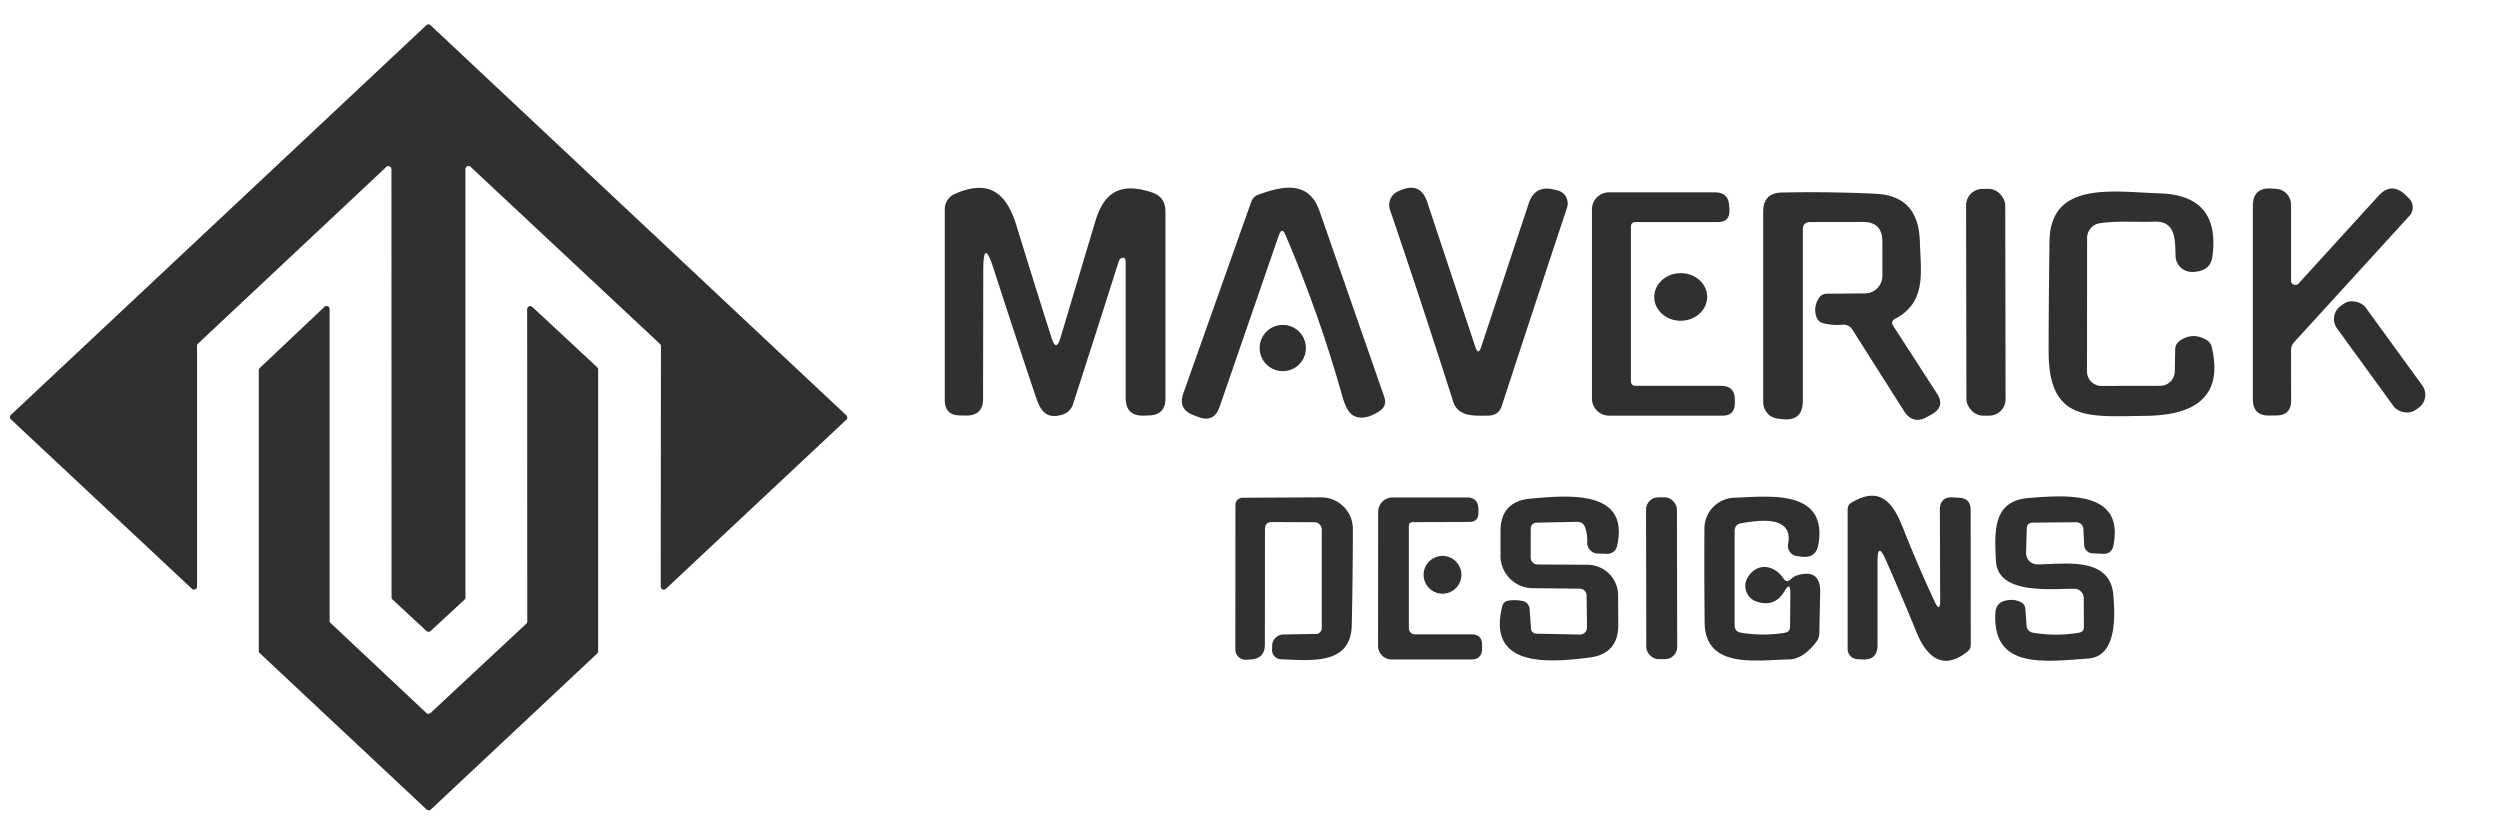 <?xml version="1.0" encoding="UTF-8" standalone="no"?>
<!DOCTYPE svg PUBLIC "-//W3C//DTD SVG 1.1//EN" "http://www.w3.org/Graphics/SVG/1.1/DTD/svg11.dtd">
<svg xmlns="http://www.w3.org/2000/svg" version="1.1" viewBox="0.00 0.00 254.00 84.00">
<path fill="#303030" d="
  M 47.19 60.93
  L 43.75 64.11
  A 0.31 0.31 0.0 0 1 43.33 64.11
  L 39.88 60.91
  A 0.31 0.31 0.0 0 1 39.78 60.68
  L 39.77 17.19
  A 0.31 0.31 0.0 0 0 39.25 16.96
  L 20.12 34.91
  A 0.31 0.31 0.0 0 0 20.02 35.13
  L 20.02 59.60
  A 0.31 0.31 0.0 0 1 19.50 59.82
  L 1.11 42.61
  A 0.31 0.31 0.0 0 1 1.11 42.15
  L 43.32 2.56
  A 0.31 0.31 0.0 0 1 43.74 2.56
  L 85.98 42.19
  A 0.31 0.31 0.0 0 1 85.98 42.65
  L 67.65 59.83
  A 0.31 0.31 0.0 0 1 67.13 59.60
  L 67.15 35.16
  A 0.31 0.31 0.0 0 0 67.05 34.94
  L 47.81 16.95
  A 0.31 0.31 0.0 0 0 47.29 17.17
  L 47.29 60.70
  A 0.31 0.31 0.0 0 1 47.19 60.93
  Z"
/>
<path fill="#303030" d="
  M 99.90 27.49
  L 99.88 40.50
  Q 99.88 42.25 98.12 42.22
  L 97.51 42.21
  Q 95.99 42.17 95.99 40.66
  L 95.99 21.25
  A 1.69 1.69 0.0 0 1 97.01 19.70
  C 100.44 18.19 102.24 19.54 103.27 22.91
  Q 105.10 28.88 106.84 34.33
  Q 107.30 35.80 107.74 34.33
  Q 109.48 28.52 111.28 22.49
  C 112.21 19.37 113.97 18.55 117.01 19.54
  Q 118.41 20.00 118.41 21.47
  L 118.41 40.48
  Q 118.41 42.17 116.72 42.21
  L 116.20 42.23
  Q 114.37 42.27 114.37 40.45
  L 114.37 26.61
  Q 114.37 25.98 113.81 26.29
  Q 113.74 26.33 113.58 26.82
  Q 111.33 33.91 109.01 41.09
  A 1.59 1.59 0.0 0 1 107.99 42.11
  C 106.40 42.62 105.75 41.85 105.27 40.41
  Q 102.99 33.63 100.96 27.33
  Q 99.90 24.02 99.90 27.49
  Z"
/>
<path fill="#303030" d="
  M 129.92 23.93
  L 123.91 41.34
  Q 123.34 42.99 121.72 42.36
  L 121.23 42.17
  Q 119.66 41.56 120.22 39.98
  L 127.13 20.49
  Q 127.32 19.96 127.86 19.77
  C 130.32 18.88 132.98 18.30 134.07 21.46
  Q 137.42 31.12 140.64 40.32
  Q 140.97 41.25 140.13 41.79
  Q 138.59 42.78 137.54 42.25
  Q 136.84 41.89 136.41 40.36
  Q 134.07 31.99 130.62 23.90
  Q 130.24 23.00 129.92 23.93
  Z"
/>
<path fill="#303030" d="
  M 150.49 35.24
  L 155.32 20.66
  Q 155.94 18.80 157.85 19.25
  L 158.23 19.34
  A 1.37 1.36 -74.2 0 1 159.21 21.10
  Q 155.89 31.11 152.57 41.27
  Q 152.25 42.23 151.15 42.23
  C 149.80 42.24 148.14 42.37 147.64 40.80
  Q 144.55 31.08 141.22 21.31
  A 1.52 1.51 69.1 0 1 142.06 19.43
  L 142.32 19.32
  Q 144.32 18.47 145.01 20.54
  L 149.89 35.24
  Q 150.19 36.16 150.49 35.24
  Z"
/>
<rect fill="#303030" x="-1.99" y="-11.52" transform="translate(201.76,30.71) rotate(-0.1)" width="3.98" height="23.04" rx="1.67"/>
<path fill="#303030" d="
  M 233.54 28.80
  L 241.64 19.91
  Q 242.97 18.44 244.40 19.81
  L 244.74 20.14
  A 1.28 1.27 43.2 0 1 244.80 21.93
  L 233.08 34.77
  A 1.19 1.19 0.0 0 0 232.77 35.57
  L 232.78 40.71
  Q 232.78 42.19 231.29 42.21
  L 230.57 42.22
  Q 228.89 42.25 228.89 40.57
  L 228.89 20.93
  Q 228.89 19.00 230.82 19.16
  L 231.30 19.19
  A 1.62 1.60 -87.7 0 1 232.77 20.80
  L 232.77 28.50
  A 0.44 0.44 0.0 0 0 233.54 28.80
  Z"
/>
<path fill="#303030" d="
  M 166.20 39.20
  L 174.85 39.20
  Q 176.26 39.20 176.26 40.60
  L 176.26 40.99
  Q 176.25 42.23 175.01 42.23
  L 163.49 42.23
  A 1.75 1.74 0.0 0 1 161.74 40.49
  L 161.74 21.27
  A 1.74 1.73 0.0 0 1 163.48 19.54
  L 174.22 19.54
  Q 175.63 19.54 175.69 20.95
  L 175.71 21.33
  Q 175.76 22.56 174.54 22.56
  L 166.20 22.56
  Q 165.70 22.56 165.70 23.05
  L 165.70 38.70
  Q 165.70 39.20 166.20 39.20
  Z"
/>
<path fill="#303030" d="
  M 183.17 23.32
  L 183.17 40.70
  Q 183.17 42.85 181.04 42.58
  L 180.61 42.53
  A 1.68 1.67 -86.5 0 1 179.14 40.86
  L 179.14 21.50
  Q 179.14 19.60 181.04 19.56
  Q 185.76 19.46 190.48 19.68
  C 193.57 19.82 194.97 21.47 195.06 24.58
  C 195.15 27.65 195.76 30.69 192.55 32.39
  Q 192.06 32.65 192.36 33.12
  L 196.80 39.99
  Q 197.65 41.30 196.29 42.08
  L 195.81 42.35
  Q 194.34 43.18 193.44 41.75
  L 188.19 33.47
  A 1.05 1.04 -18.7 0 0 187.21 32.99
  Q 186.19 33.09 185.21 32.83
  A 0.94 0.94 0.0 0 1 184.55 32.21
  Q 184.21 31.18 184.80 30.28
  A 0.95 0.95 0.0 0 1 185.60 29.84
  L 189.48 29.81
  A 1.78 1.78 0.0 0 0 191.25 28.03
  L 191.25 24.52
  Q 191.24 22.54 189.27 22.55
  L 183.93 22.56
  Q 183.17 22.56 183.17 23.32
  Z"
/>
<path fill="#303030" d="
  M 213.34 22.68
  A 1.51 1.51 0.0 0 0 212.05 24.17
  L 212.04 37.75
  A 1.46 1.46 0.0 0 0 213.51 39.21
  L 219.48 39.20
  A 1.49 1.48 0.2 0 0 220.96 37.74
  L 221.00 35.48
  A 1.07 1.06 73.0 0 1 221.45 34.63
  Q 222.77 33.71 224.18 34.54
  Q 224.59 34.78 224.71 35.25
  C 225.96 40.51 222.75 42.19 218.03 42.25
  C 212.16 42.32 208.14 42.91 208.14 35.69
  Q 208.15 30.08 208.23 24.50
  C 208.32 18.34 214.69 19.49 219.50 19.65
  Q 225.61 19.86 224.78 26.07
  Q 224.58 27.60 222.74 27.63
  A 1.67 1.66 -1.9 0 1 221.04 26.05
  C 220.97 24.56 221.16 22.45 218.92 22.52
  C 217.04 22.58 215.08 22.42 213.34 22.68
  Z"
/>
<ellipse fill="#303030" cx="0.00" cy="0.00" transform="translate(170.76,30.17) rotate(-0.5)" rx="2.69" ry="2.42"/>
<rect fill="#303030" x="-1.80" y="-6.51" transform="translate(241.77,36.26) rotate(-36.0)" width="3.60" height="13.02" rx="1.61"/>
<path fill="#303030" d="
  M 43.74 72.44
  L 53.47 63.37
  A 0.31 0.31 0.0 0 0 53.57 63.15
  L 53.56 31.40
  A 0.31 0.31 0.0 0 1 54.08 31.18
  L 60.67 37.31
  A 0.31 0.31 0.0 0 1 60.77 37.53
  L 60.77 66.18
  A 0.31 0.31 0.0 0 1 60.67 66.40
  L 43.77 82.25
  A 0.31 0.31 0.0 0 1 43.35 82.25
  L 26.39 66.36
  A 0.31 0.31 0.0 0 1 26.29 66.14
  L 26.29 37.61
  A 0.31 0.31 0.0 0 1 26.39 37.39
  L 32.97 31.17
  A 0.31 0.31 0.0 0 1 33.49 31.40
  L 33.49 63.08
  A 0.31 0.31 0.0 0 0 33.59 63.30
  L 43.32 72.44
  A 0.31 0.31 0.0 0 0 43.74 72.44
  Z"
/>
<circle fill="#303030" cx="130.33" cy="35.36" r="2.35"/>
<path fill="#303030" d="
  M 134.29 53.80
  A 0.74 0.74 0.0 0 0 133.55 53.06
  L 129.24 53.04
  Q 128.52 53.04 128.52 53.76
  L 128.51 65.49
  Q 128.51 66.90 127.10 67.00
  L 126.62 67.03
  A 1.04 1.04 0.0 0 1 125.51 65.99
  L 125.52 51.28
  A 0.72 0.71 -0.4 0 1 126.23 50.57
  L 134.22 50.53
  A 3.21 3.21 0.0 0 1 137.45 53.74
  Q 137.45 58.33 137.34 63.50
  C 137.26 67.56 133.32 67.11 130.14 66.98
  A 0.94 0.94 0.0 0 1 129.24 66.01
  L 129.25 65.60
  A 1.17 1.17 0.0 0 1 130.40 64.46
  L 133.71 64.41
  A 0.59 0.58 90.0 0 0 134.29 63.82
  L 134.29 53.80
  Z"
/>
<path fill="#303030" d="
  M 143.14 53.46
  L 143.14 63.83
  A 0.62 0.62 0.0 0 0 143.76 64.45
  L 149.51 64.45
  Q 150.57 64.45 150.58 65.51
  L 150.58 65.88
  Q 150.59 67.00 149.47 67.00
  L 141.38 67.00
  A 1.37 1.37 0.0 0 1 140.01 65.63
  L 140.02 52.01
  A 1.47 1.47 0.0 0 1 141.49 50.54
  L 149.01 50.54
  Q 150.19 50.54 150.21 51.72
  L 150.21 52.08
  Q 150.22 53.03 149.27 53.03
  L 143.54 53.05
  Q 143.13 53.05 143.14 53.46
  Z"
/>
<path fill="#303030" d="
  M 155.52 53.79
  L 155.52 56.66
  A 0.70 0.69 0.4 0 0 156.21 57.35
  L 161.31 57.38
  A 3.12 3.11 0.2 0 1 164.40 60.48
  L 164.42 63.45
  Q 164.44 66.44 161.47 66.81
  C 157.36 67.33 151.05 67.86 152.63 61.59
  Q 152.76 61.09 153.27 61.02
  Q 154.00 60.91 154.73 61.07
  A 0.87 0.87 0.0 0 1 155.41 61.87
  L 155.55 63.86
  A 0.56 0.55 -1.1 0 0 156.10 64.38
  L 160.50 64.47
  A 0.72 0.72 0.0 0 0 161.24 63.75
  L 161.20 60.51
  A 0.70 0.70 0.0 0 0 160.50 59.81
  L 155.72 59.76
  A 3.30 3.29 0.3 0 1 152.45 56.47
  L 152.45 53.99
  Q 152.45 50.94 155.49 50.66
  C 159.59 50.29 165.60 49.80 164.29 55.49
  A 1.00 1.00 0.0 0 1 163.29 56.27
  L 162.33 56.24
  A 1.10 1.10 0.0 0 1 161.26 55.09
  Q 161.29 54.34 161.07 53.64
  Q 160.87 53.01 160.21 53.02
  L 156.20 53.10
  Q 155.52 53.11 155.52 53.79
  Z"
/>
<rect fill="#303030" x="-1.57" y="-8.22" transform="translate(168.82,58.75) rotate(-0.1)" width="3.14" height="16.44" rx="1.23"/>
<path fill="#303030" d="
  M 181.30 60.07
  Q 180.32 61.74 178.47 61.12
  A 1.67 1.67 0.0 0 1 177.54 58.71
  C 178.44 57.14 180.22 57.32 181.19 58.76
  Q 181.53 59.26 181.96 58.84
  Q 182.27 58.54 182.67 58.43
  Q 184.98 57.79 184.93 60.18
  L 184.84 64.38
  Q 184.83 64.82 184.57 65.17
  Q 183.20 66.98 181.75 67.00
  C 178.67 67.03 173.24 68.07 173.19 63.26
  Q 173.14 58.21 173.17 53.68
  A 3.13 3.13 0.0 0 1 176.20 50.57
  C 179.55 50.46 185.69 49.60 184.76 55.27
  Q 184.52 56.75 183.04 56.56
  L 182.56 56.50
  A 1.05 1.05 0.0 0 1 181.67 55.26
  C 182.25 52.26 178.47 52.89 176.92 53.16
  Q 176.24 53.28 176.24 53.96
  L 176.24 63.53
  Q 176.24 64.18 176.88 64.28
  Q 179.11 64.65 181.34 64.29
  Q 181.87 64.20 181.87 63.67
  L 181.90 60.24
  Q 181.91 59.03 181.30 60.07
  Z"
/>
<path fill="#303030" d="
  M 196.56 61.12
  Q 197.12 62.31 197.12 60.99
  L 197.09 51.81
  Q 197.09 50.45 198.44 50.53
  L 199.06 50.57
  Q 200.22 50.64 200.22 51.81
  L 200.23 65.50
  Q 200.23 65.94 199.88 66.21
  C 197.42 68.19 195.74 66.74 194.74 64.29
  Q 193.13 60.35 191.57 56.83
  Q 190.76 55.00 190.76 57.00
  L 190.76 65.54
  Q 190.76 67.09 189.21 67.00
  L 188.69 66.97
  A 1.03 1.03 0.0 0 1 187.72 65.94
  L 187.72 51.76
  Q 187.72 51.29 188.12 51.06
  C 190.92 49.39 192.27 50.94 193.28 53.48
  Q 194.91 57.59 196.56 61.12
  Z"
/>
<path fill="#303030" d="
  M 210.95 53.06
  L 206.54 53.10
  Q 205.93 53.10 205.92 53.71
  L 205.85 56.17
  A 1.14 1.14 0.0 0 0 207.00 57.34
  C 209.77 57.33 214.41 56.48 214.72 60.50
  C 214.87 62.43 215.15 66.70 212.14 66.91
  C 207.70 67.22 202.41 68.02 202.73 62.27
  Q 202.79 61.22 203.81 61.01
  Q 204.63 60.83 205.32 61.18
  Q 205.74 61.40 205.78 61.87
  L 205.90 63.58
  A 0.77 0.76 2.9 0 0 206.54 64.28
  Q 208.89 64.68 211.24 64.28
  Q 211.72 64.19 211.72 63.70
  L 211.71 60.77
  A 0.95 0.95 0.0 0 0 210.77 59.82
  C 208.54 59.79 202.99 60.49 202.79 57.02
  C 202.63 54.01 202.46 50.90 206.07 50.60
  C 210.13 50.27 215.91 49.88 214.70 55.52
  A 0.95 0.94 -82.5 0 1 213.73 56.27
  L 212.61 56.22
  A 0.89 0.89 0.0 0 1 211.75 55.36
  L 211.67 53.75
  A 0.72 0.72 0.0 0 0 210.95 53.06
  Z"
/>
<circle fill="#303030" cx="146.56" cy="58.40" r="1.92"/>
</svg>
